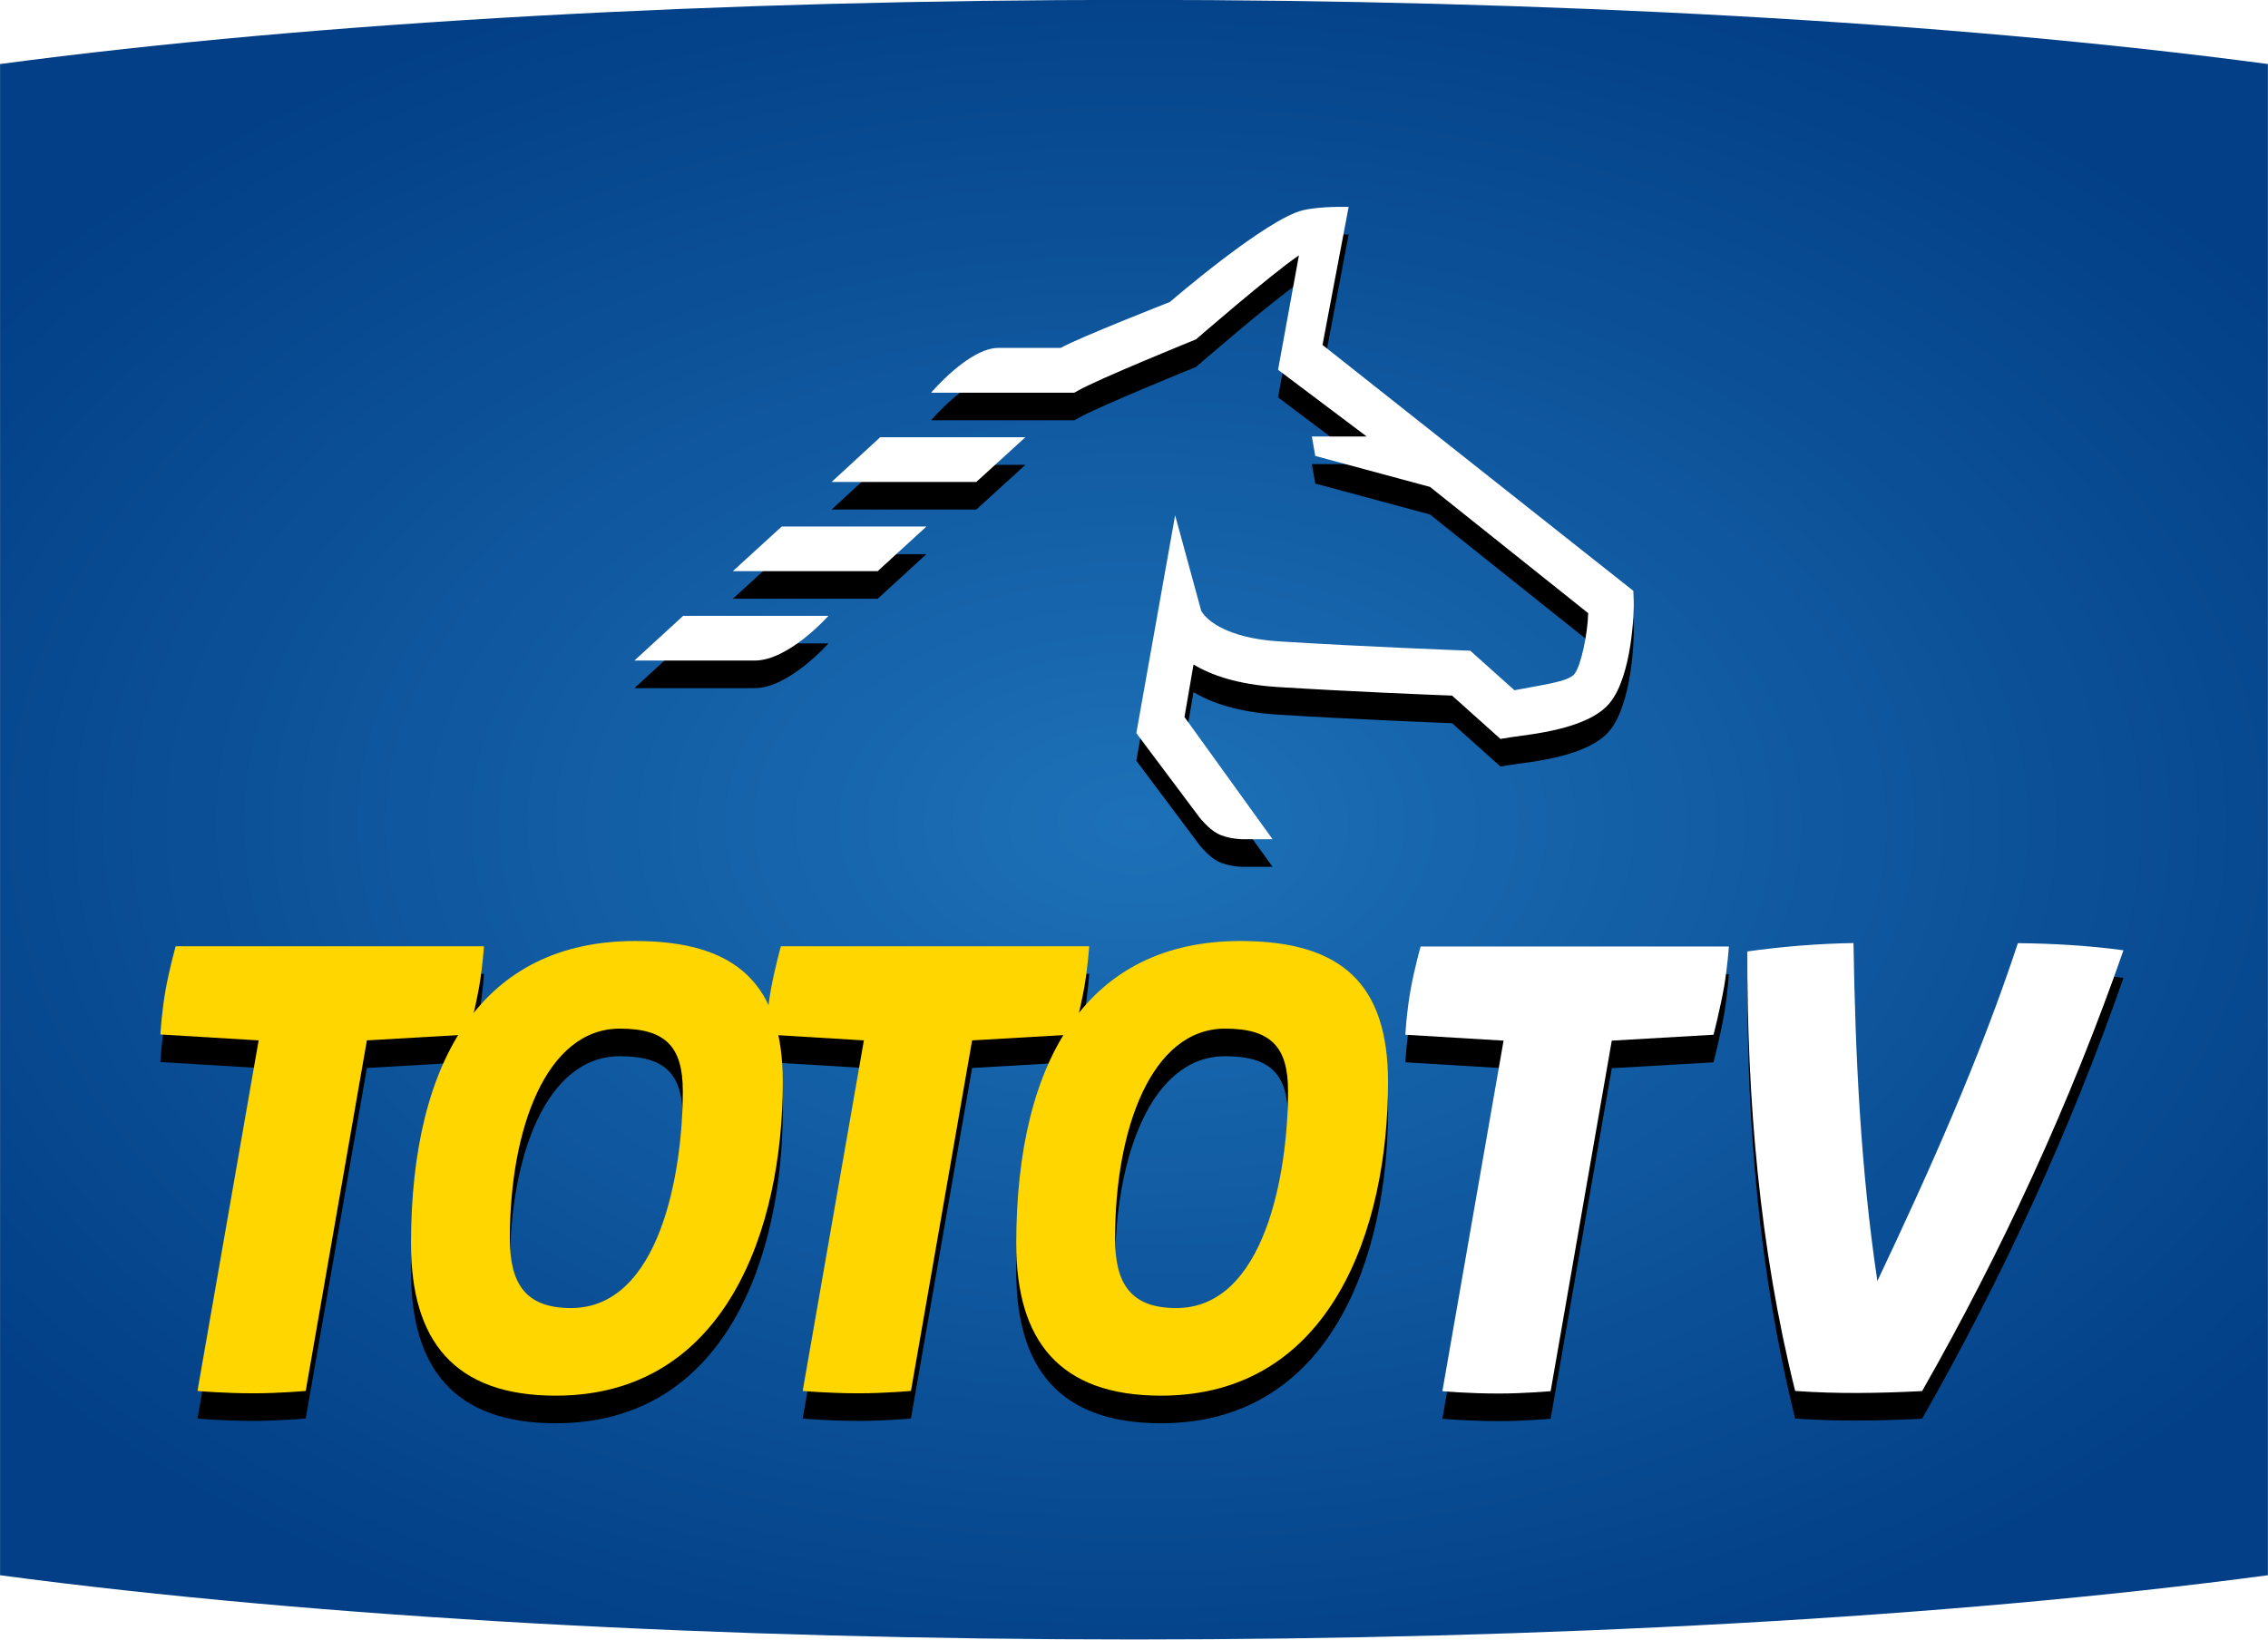 <svg width="164.36" height="118.84" version="1.1" viewBox="0 0 154.09 111.42" xmlns="http://www.w3.org/2000/svg" xmlns:xlink="http://www.w3.org/1999/xlink">
 <defs>
  <clipPath id="h">
   <path d="m418.84 269.02v-82.153c34.886-4.656 88.384-4.656 123.27 0v82.153c-17.444 2.325-39.539 3.488-61.636 3.488-22.095 0-44.192-1.163-61.635-3.488"/>
  </clipPath>
  <clipPath id="g">
   <path d="m418.84 182.21h123.27v90.297h-123.27z"/>
  </clipPath>
  <radialGradient id="a" cx="0" cy="0" r="1" gradientTransform="matrix(77.191 0 0 48.699 480.59 227.74)" gradientUnits="userSpaceOnUse">
   <stop stop-color="#1d71b8" offset="0"/>
   <stop stop-color="#023f86" offset="1"/>
  </radialGradient>
  <clipPath id="f">
   <path d="m452.34 261.15h56.315v-36.352h-56.315z"/>
  </clipPath>
  <clipPath id="l">
   <path d="m452.34 224.8h56.313v36.35h-56.313z"/>
  </clipPath>
  <clipPath id="e">
   <path d="m452.34 261.15h56.315v-36.352h-56.315z"/>
  </clipPath>
  <clipPath id="k">
   <path d="m452.34 224.8h56.313v36.35h-56.313z"/>
  </clipPath>
  <filter id="d" x="-.02" y="-.031" width="1.039" height="1.062" color-interpolation-filters="sRGB">
   <feGaussianBlur stdDeviation="0.443"/>
  </filter>
  <filter id="c" x="-.015" y="-.064" width="1.03" height="1.128" color-interpolation-filters="sRGB">
   <feGaussianBlur stdDeviation="2.557"/>
  </filter>
  <filter id="b" x="-.01" y="-.016" width="1.019" height="1.032" color-interpolation-filters="sRGB">
   <feGaussianBlur stdDeviation="0.428"/>
  </filter>
 </defs>
 <g transform="translate(5e-6 -940.95)">
  <g transform="matrix(1.25 0 0 -1.25 -247.65 1296.6)">
   <g transform="translate(-220.72 12.019)">
    <g clip-path="url(#h)">
     <g clip-path="url(#g)">
      <path d="m418.84 269.02v-82.153c34.886-4.656 88.384-4.656 123.27 0v82.153c-17.444 2.325-39.539 3.488-61.636 3.488-22.095 0-44.192-1.163-61.635-3.488" fill="url(#a)"/>
     </g>
    </g>
   </g>
   <g filter="url(#b)">
    <g transform="translate(0 -1.5)" filter="url(#d)">
     <g transform="translate(-220.72 12.019)">
      <g clip-path="url(#e)" opacity=".3">
       <g clip-path="url(#k)"></g>
      </g>
     </g>
     <path d="m243.32 258.32h7.866l2.667 2.431h-7.893z"/>
     <path d="m237.95 253.47h7.874l2.647 2.425h-7.865z"/>
     <g transform="translate(232.6 248.61)">
      <path d="m0 0h6.536c1.86 0 4.009 2.431 4.009 2.431h-7.896z"/>
     </g>
     <g transform="translate(286.92 251.83)">
      <path d="m0 0-0.022 0.57-16.896 13.369 1.421 7.501s-1.5 0.055-2.486-0.18c-2.014-0.483-7.233-4.988-7.233-4.988s-4.877-1.908-5.932-2.495h-3.382c-1.606 0-3.661-2.434-3.661-2.434h7.785l0.192 0.108c1.123 0.643 6.422 2.791 6.422 2.791s4.06 3.527 5.593 4.566l-1.135-6.221 4.82-3.627h-2.982l0.185-1.056 6.237-1.684 8.597-6.863c-0.025-1.09-0.38-2.849-0.75-3.311-0.342-0.429-1.794-0.589-3.256-0.88l-2.403 2.15-0.451 0.017c-0.05 4e-3 -5.217 0.193-9.907 0.487-3.607 0.229-4.26 1.662-4.265 1.662v-2e-3l-1.419 5.198-2.109-11.842 3.449-4.604s0.475-0.598 0.952-0.851c0.585-0.314 1.408-0.314 1.408-0.314h1.596l-4.788 6.644 0.491 2.855c0.972-0.584 2.409-1.084 4.531-1.221 3.911-0.246 8.162-0.418 9.523-0.47l2.631-2.355 0.58 0.095c1.004 0.156 4.206 0.417 5.379 1.884 1.186 1.486 1.305 4.907 1.285 5.501"/>
     </g>
    </g>
    <g transform="matrix(.257 0 0 .257 162.58 118.57)" filter="url(#c)">
     <g transform="matrix(3.892 0 0 3.892 -710.55 -467.29)">
      <g transform="translate(232.15 227.93)">
       <path d="m0 0-5.339 0.321s0.065 1.215 0.288 2.461c0.224 1.214 0.543 2.333 0.543 2.333h16.752s-0.064-1.024-0.256-2.174c-0.223-1.245-0.575-2.62-0.575-2.62l-5.531-0.321-3.324-19.053s-1.439-0.128-2.814-0.128c-1.694 0-3.068 0.128-3.068 0.128z"/>
      </g>
      <g transform="translate(255.2 225.18)">
       <path d="m0 0c0 2.397-0.927 3.389-3.421 3.389-3.996 0-5.978-5.435-5.978-11.414 0-2.461 0.863-3.773 3.325-3.773 4.827 0 6.074 7.386 6.074 11.798m-14.77-8.312c0 10.132 3.965 16.463 12.181 16.463 5.53 0 8.022-2.366 8.022-7.671 0-7.929-3.068-17.04-12.338-17.04-5.531 0-7.865 3.005-7.865 8.248"/>
      </g>
      <g transform="translate(265.04 227.93)">
       <path d="m0 0-5.338 0.321s0.064 1.215 0.288 2.461c0.224 1.214 0.542 2.333 0.542 2.333h16.752s-0.065-1.024-0.256-2.174c-0.224-1.245-0.576-2.62-0.576-2.62l-5.531-0.321-3.323-19.053s-1.44-0.128-2.814-0.128c-1.695 0-3.069 0.128-3.069 0.128z"/>
      </g>
      <g transform="translate(288.09 225.18)">
       <path d="m0 0c0 2.397-0.928 3.389-3.421 3.389-3.996 0-5.979-5.435-5.979-11.414 0-2.461 0.864-3.773 3.325-3.773 4.828 0 6.075 7.386 6.075 11.798m-14.77-8.312c0 10.132 3.965 16.463 12.181 16.463 5.53 0 8.023-2.366 8.023-7.671 0-7.929-3.069-17.04-12.339-17.04-5.531 0-7.865 3.005-7.865 8.248"/>
      </g>
     </g>
     <path d="m456.28 419.76-20.774 1.249s0.249 4.729 1.121 9.578c0.872 4.725 2.109 9.079 2.109 9.079h65.194s-0.253-3.985-0.996-8.461c-0.872-4.845-2.242-10.196-2.242-10.196l-21.525-1.249-12.932-74.149s-5.604-0.498-10.951-0.498c-6.596 0-11.944 0.498-11.944 0.498z"/>
     <g transform="matrix(1 0 0 -1 501.49 447.06)">
      <path d="m6.35 8.43c7.44-1.03 14.94-1.65 22.45-1.77 0.39 23.88 1.51 47.84 5.05 71.49 11.04-23.33 21.62-46.95 29.72-71.47 7.46 0.08 14.94 0.5 22.33 1.51-11.27 32.31-25.64 63.52-42.59 93.24-8.94 0.46-17.91 0.62-26.85-0.03-7.55-30.35-10.2-61.75-10.11-92.97z"/>
     </g>
    </g>
   </g>
   <g transform="translate(-220.72 12.019)">
    <g clip-path="url(#f)" opacity=".3">
     <g clip-path="url(#l)"></g>
    </g>
   </g>
   <path d="m243.32 258.32h7.866l2.667 2.431h-7.893z" fill="#fff"/>
   <path d="m237.95 253.47h7.874l2.647 2.425h-7.865z" fill="#fff"/>
   <g transform="translate(232.6 248.61)">
    <path d="m0 0h6.536c1.86 0 4.009 2.431 4.009 2.431h-7.896z" fill="#fff"/>
   </g>
   <g transform="translate(286.92 251.83)">
    <path d="m0 0-0.022 0.57-16.896 13.369 1.421 7.501s-1.5 0.055-2.486-0.18c-2.014-0.483-7.233-4.988-7.233-4.988s-4.877-1.908-5.932-2.495h-3.382c-1.606 0-3.661-2.434-3.661-2.434h7.785l0.192 0.108c1.123 0.643 6.422 2.791 6.422 2.791s4.06 3.527 5.593 4.566l-1.135-6.221 4.82-3.627h-2.982l0.185-1.056 6.237-1.684 8.597-6.863c-0.025-1.09-0.38-2.849-0.75-3.311-0.342-0.429-1.794-0.589-3.256-0.88l-2.403 2.15-0.451 0.017c-0.05 4e-3 -5.217 0.193-9.907 0.487-3.607 0.229-4.26 1.662-4.265 1.662v-2e-3l-1.419 5.198-2.109-11.842 3.449-4.604s0.475-0.598 0.952-0.851c0.585-0.314 1.408-0.314 1.408-0.314h1.596l-4.788 6.644 0.491 2.855c0.972-0.584 2.409-1.084 4.531-1.221 3.911-0.246 8.162-0.418 9.523-0.47l2.631-2.355 0.58 0.095c1.004 0.156 4.206 0.417 5.379 1.884 1.186 1.486 1.305 4.907 1.285 5.501" fill="#fff"/>
   </g>
   <g transform="matrix(.257 0 0 .257 162.58 120.07)">
    <g transform="matrix(3.892 0 0 3.892 -710.55 -467.29)">
     <g transform="translate(232.15 227.93)">
      <path d="m0 0-5.339 0.321s0.065 1.215 0.288 2.461c0.224 1.214 0.543 2.333 0.543 2.333h16.752s-0.064-1.024-0.256-2.174c-0.223-1.245-0.575-2.62-0.575-2.62l-5.531-0.321-3.324-19.053s-1.439-0.128-2.814-0.128c-1.694 0-3.068 0.128-3.068 0.128z" fill="#ffd600"/>
     </g>
     <g transform="translate(255.2 225.18)">
      <path d="m0 0c0 2.397-0.927 3.389-3.421 3.389-3.996 0-5.978-5.435-5.978-11.414 0-2.461 0.863-3.773 3.325-3.773 4.827 0 6.074 7.386 6.074 11.798m-14.77-8.312c0 10.132 3.965 16.463 12.181 16.463 5.53 0 8.022-2.366 8.022-7.671 0-7.929-3.068-17.04-12.338-17.04-5.531 0-7.865 3.005-7.865 8.248" fill="#ffd600"/>
     </g>
     <g transform="translate(265.04 227.93)">
      <path d="m0 0-5.338 0.321s0.064 1.215 0.288 2.461c0.224 1.214 0.542 2.333 0.542 2.333h16.752s-0.065-1.024-0.256-2.174c-0.224-1.245-0.576-2.62-0.576-2.62l-5.531-0.321-3.323-19.053s-1.44-0.128-2.814-0.128c-1.695 0-3.069 0.128-3.069 0.128z" fill="#ffd600"/>
     </g>
     <g transform="translate(288.09 225.18)">
      <path d="m0 0c0 2.397-0.928 3.389-3.421 3.389-3.996 0-5.979-5.435-5.979-11.414 0-2.461 0.864-3.773 3.325-3.773 4.828 0 6.075 7.386 6.075 11.798m-14.77-8.312c0 10.132 3.965 16.463 12.181 16.463 5.53 0 8.023-2.366 8.023-7.671 0-7.929-3.069-17.04-12.339-17.04-5.531 0-7.865 3.005-7.865 8.248" fill="#ffd600"/>
     </g>
    </g>
    <g fill="#fff">
     <path d="m456.28 419.76-20.774 1.249s0.249 4.729 1.121 9.578c0.872 4.725 2.109 9.079 2.109 9.079h65.194s-0.253-3.985-0.996-8.461c-0.872-4.845-2.242-10.196-2.242-10.196l-21.525-1.249-12.932-74.149s-5.604-0.498-10.951-0.498c-6.596 0-11.944 0.498-11.944 0.498z"/>
     <g transform="matrix(1 0 0 -1 501.49 447.06)">
      <path d="m6.35 8.43c7.44-1.03 14.94-1.65 22.45-1.77 0.39 23.88 1.51 47.84 5.05 71.49 11.04-23.33 21.62-46.95 29.72-71.47 7.46 0.08 14.94 0.5 22.33 1.51-11.27 32.31-25.64 63.52-42.59 93.24-8.94 0.46-17.91 0.62-26.85-0.03-7.55-30.35-10.2-61.75-10.11-92.97z" fill="#fff"/>
     </g>
    </g>
   </g>
  </g>
 </g>
</svg>
